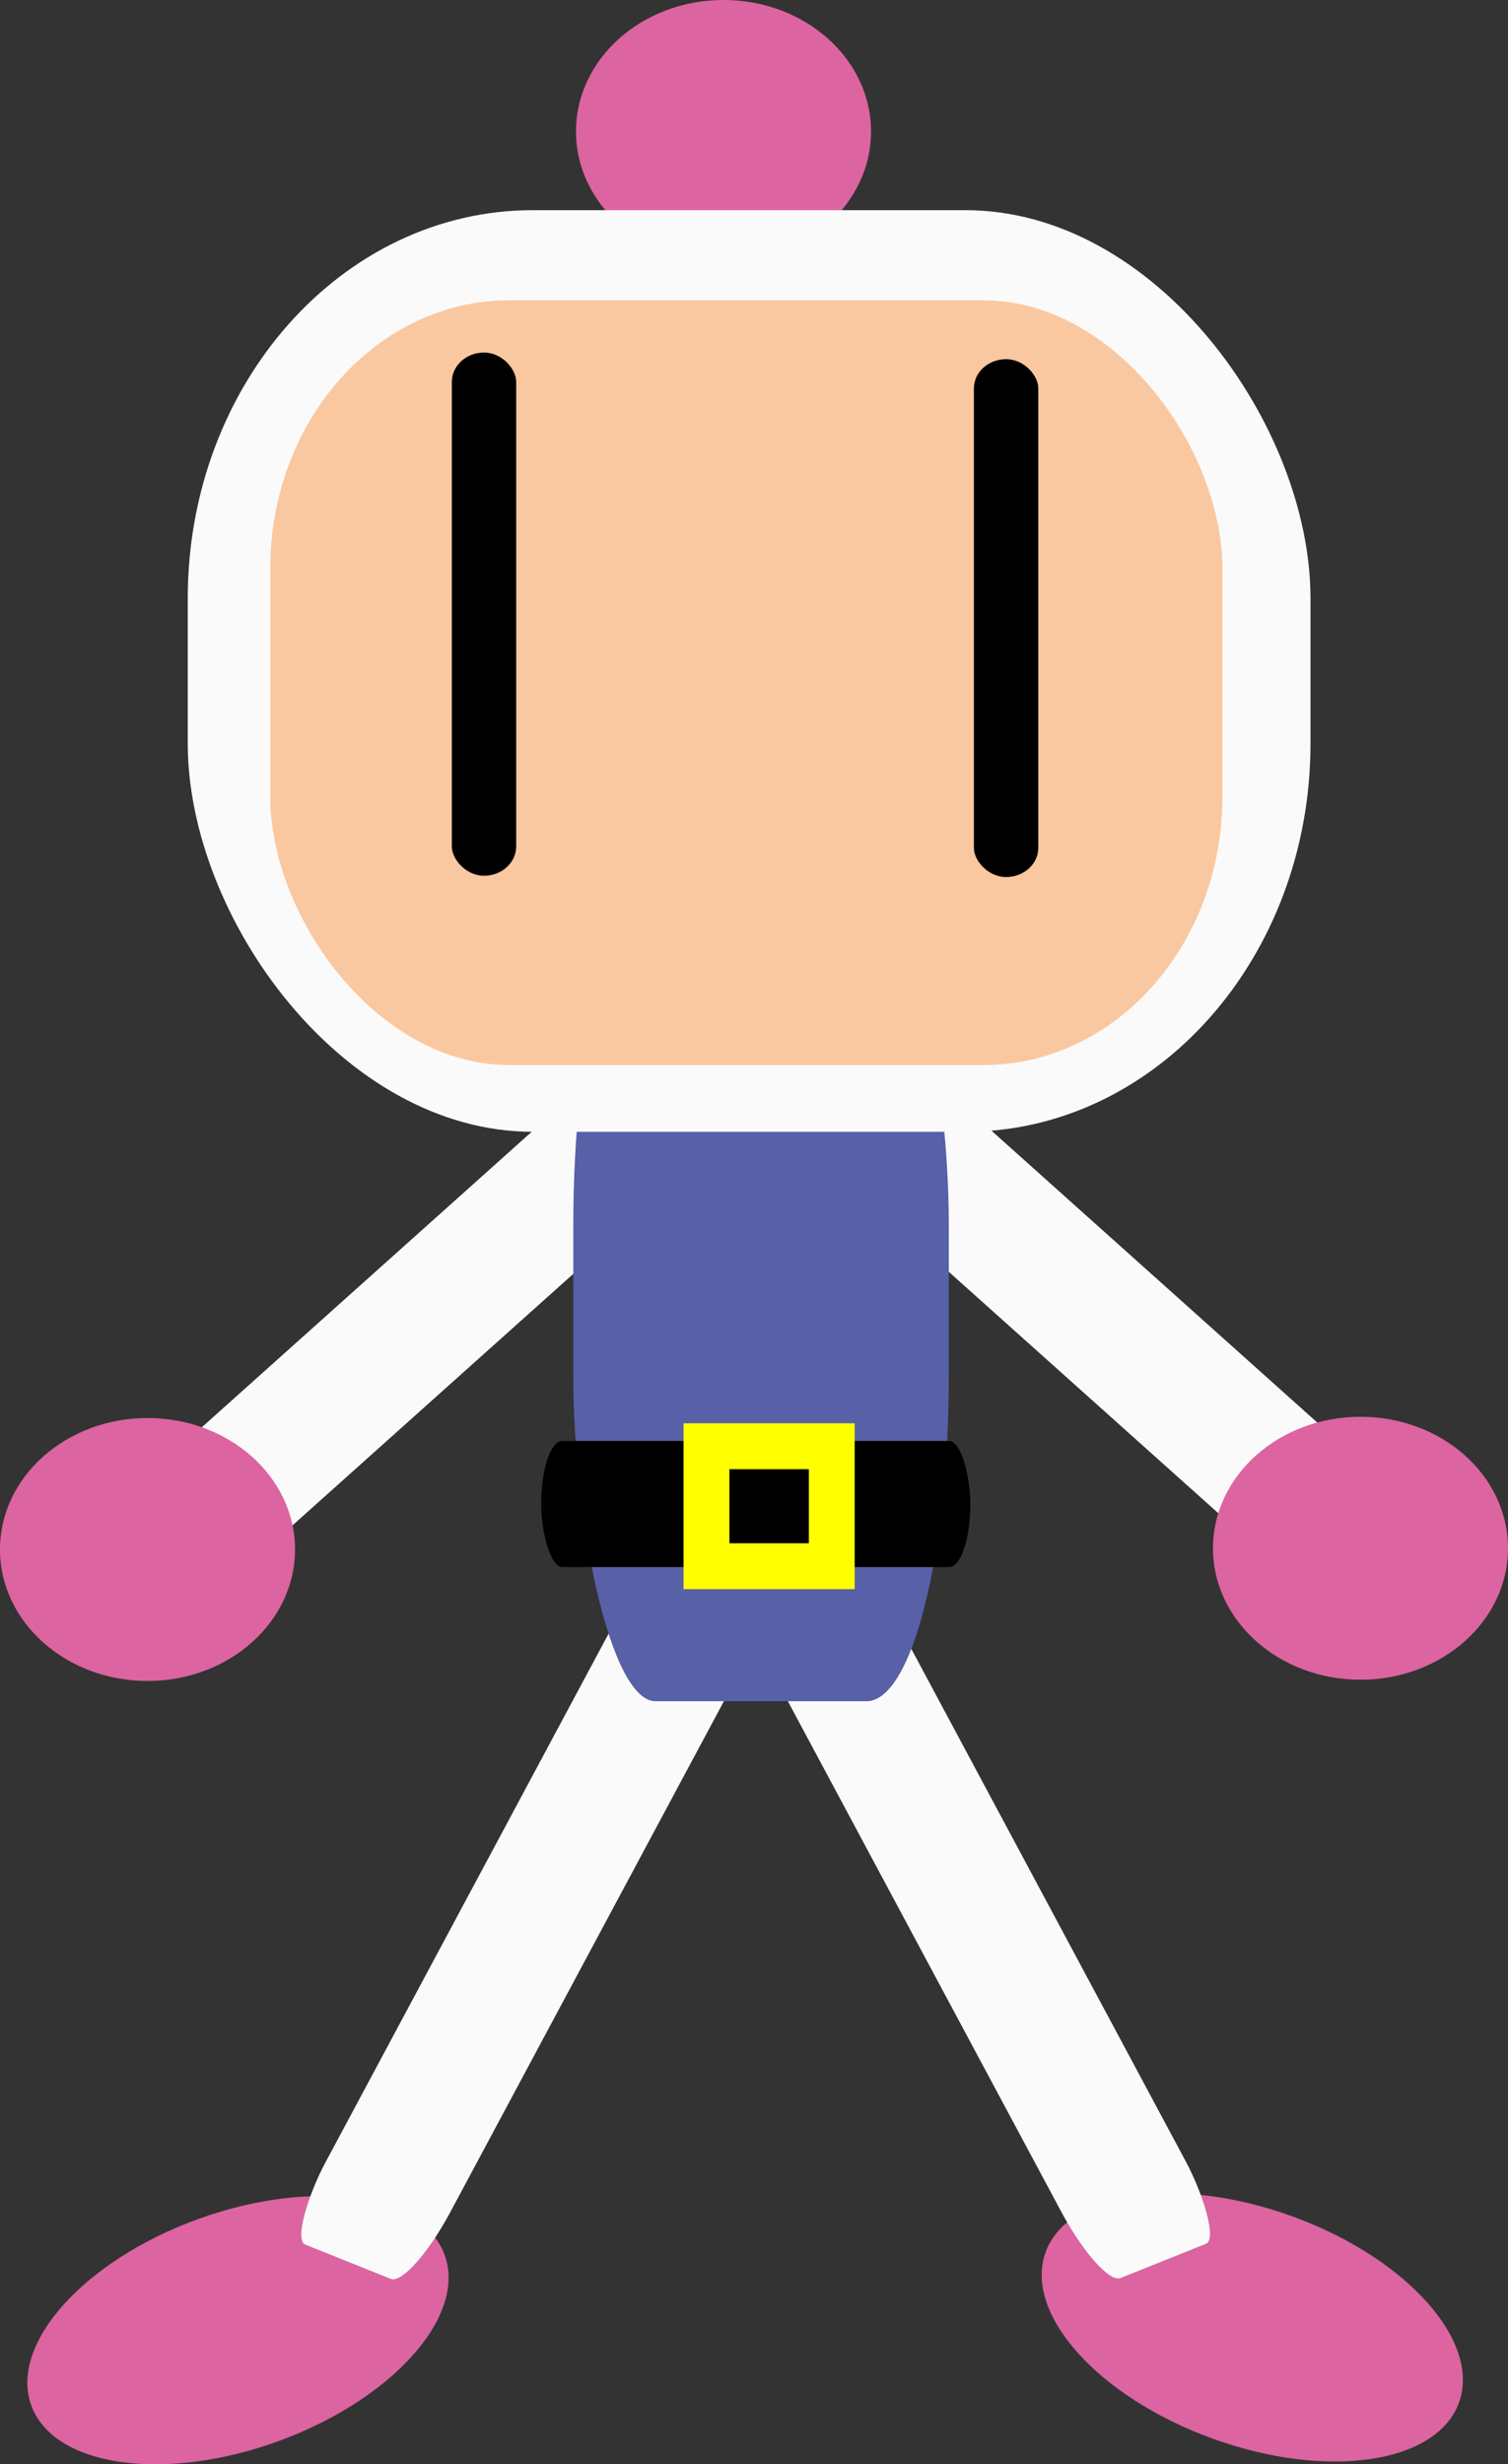 <?xml version="1.0" encoding="UTF-8" standalone="no"?>
<!-- Created with Inkscape (http://www.inkscape.org/) -->
<svg id="svg2" xmlns:rdf="http://www.w3.org/1999/02/22-rdf-syntax-ns#" xmlns="http://www.w3.org/2000/svg" height="927.68" width="567.96" version="1.1" xmlns:cc="http://creativecommons.org/ns#" xmlns:dc="http://purl.org/dc/elements/1.1/">
 <rect width="100%" height="100%" fill="#333333" stroke="none"/>

 <g id="layer1" transform="translate(-94.995,-51.814)">
  <path id="path3013-8-5-1" d="m411.13,262.42c0,27.337-24.874,49.497-55.558,49.497s-55.558-22.161-55.558-49.497c0-27.337,24.874-49.497,55.558-49.497s55.558,22.161,55.558,49.497z" transform="matrix(1.401,0.51,0.307,-0.844,-12.078,968.131)" fill="#dc64a0"/>
  <path id="path3013-8-5" d="m411.13,262.42c0,27.337-24.874,49.497-55.558,49.497s-55.558-22.161-55.558-49.497c0-27.337,24.874-49.497,55.558-49.497s55.558,22.161,55.558,49.497z" transform="matrix(1.401,-0.51,0.307,0.844,-394.098,888.903)" fill="#dc64a0"/>
  <rect id="rect3015-4-5" transform="matrix(-0.928,0.372,0.472,0.881,0,0)" rx="7.949" ry="31.794" height="423.33" width="50.606" y="620.07" x="-69.1" fill="#fafafa"/>
  <rect id="rect3015-4" transform="matrix(0.928,0.372,-0.472,0.881,0,0)" rx="7.949" ry="31.794" height="423.33" width="50.606" y="336" x="604.51" fill="#fafafa"/>
  <rect id="rect3015-2" transform="matrix(0.745,-0.667,-0.745,-0.667,0,0)" rx="7.949" ry="31.794" height="423.33" width="50.606" y="-931.18" x="-94.165" fill="#fafafa"/>
  <rect id="rect3015" transform="matrix(0.745,0.667,-0.745,0.667,0,0)" rx="7.949" ry="31.794" height="423.33" width="50.606" y="-25" x="556.39" fill="#fafafa"/>
  <rect id="rect3815" rx="30.961" ry="122.54" height="302.04" width="141.42" y="390.21" x="310.92" fill="#5860a8"/>
  <path id="path3013" d="m411.13,262.42c0,27.337-24.874,49.497-55.558,49.497s-55.558-22.161-55.558-49.497c0-27.337,24.874-49.497,55.558-49.497s55.558,22.161,55.558,49.497z" transform="translate(11.919,-161.112)" fill="#dc64a0"/>
  <rect id="rect2985" rx="130" ry="146.17" height="346.96" width="422.86" y="130.93" x="165.71" fill="#fafafa"/>
  <rect id="rect2987" rx="90" ry="100.98" height="287.89" width="358.6" y="164.87" x="196.78" fill="#fac8a0"/>
  <rect id="rect2993-1" rx="22.127" ry="10.966" height="194.96" width="24.244" y="187.03" x="461.8" fill="#000"/>
  <rect id="rect2993-1-4" rx="22.127" ry="11.08" height="196.98" width="24.244" y="184.53" x="265.17" fill="#000"/>
  <path id="path3013-8" d="m411.13,262.42c0,27.337-24.874,49.497-55.558,49.497s-55.558-22.161-55.558-49.497c0-27.337,24.874-49.497,55.558-49.497s55.558,22.161,55.558,49.497z" transform="translate(-205.02,372.717)" fill="#dc64a0"/>
  <rect id="rect3837" rx="7.949" ry="38.316" height="47.477" width="161.62" y="594.27" x="298.82" fill="#000"/>
  <path id="path3013-8-8" d="m411.13,262.42c0,27.337-24.874,49.497-55.558,49.497s-55.558-22.161-55.558-49.497c0-27.337,24.874-49.497,55.558-49.497s55.558,22.161,55.558,49.497z" transform="translate(251.827,372.249)" fill="#dc64a0"/>
  <rect id="rect3875" stroke-dasharray="none" height="45.157" width="47.177" stroke="#FF0" stroke-miterlimit="4" y="596.27" x="361.08" stroke-width="17.27" fill="#000"/>
 </g>
</svg>
